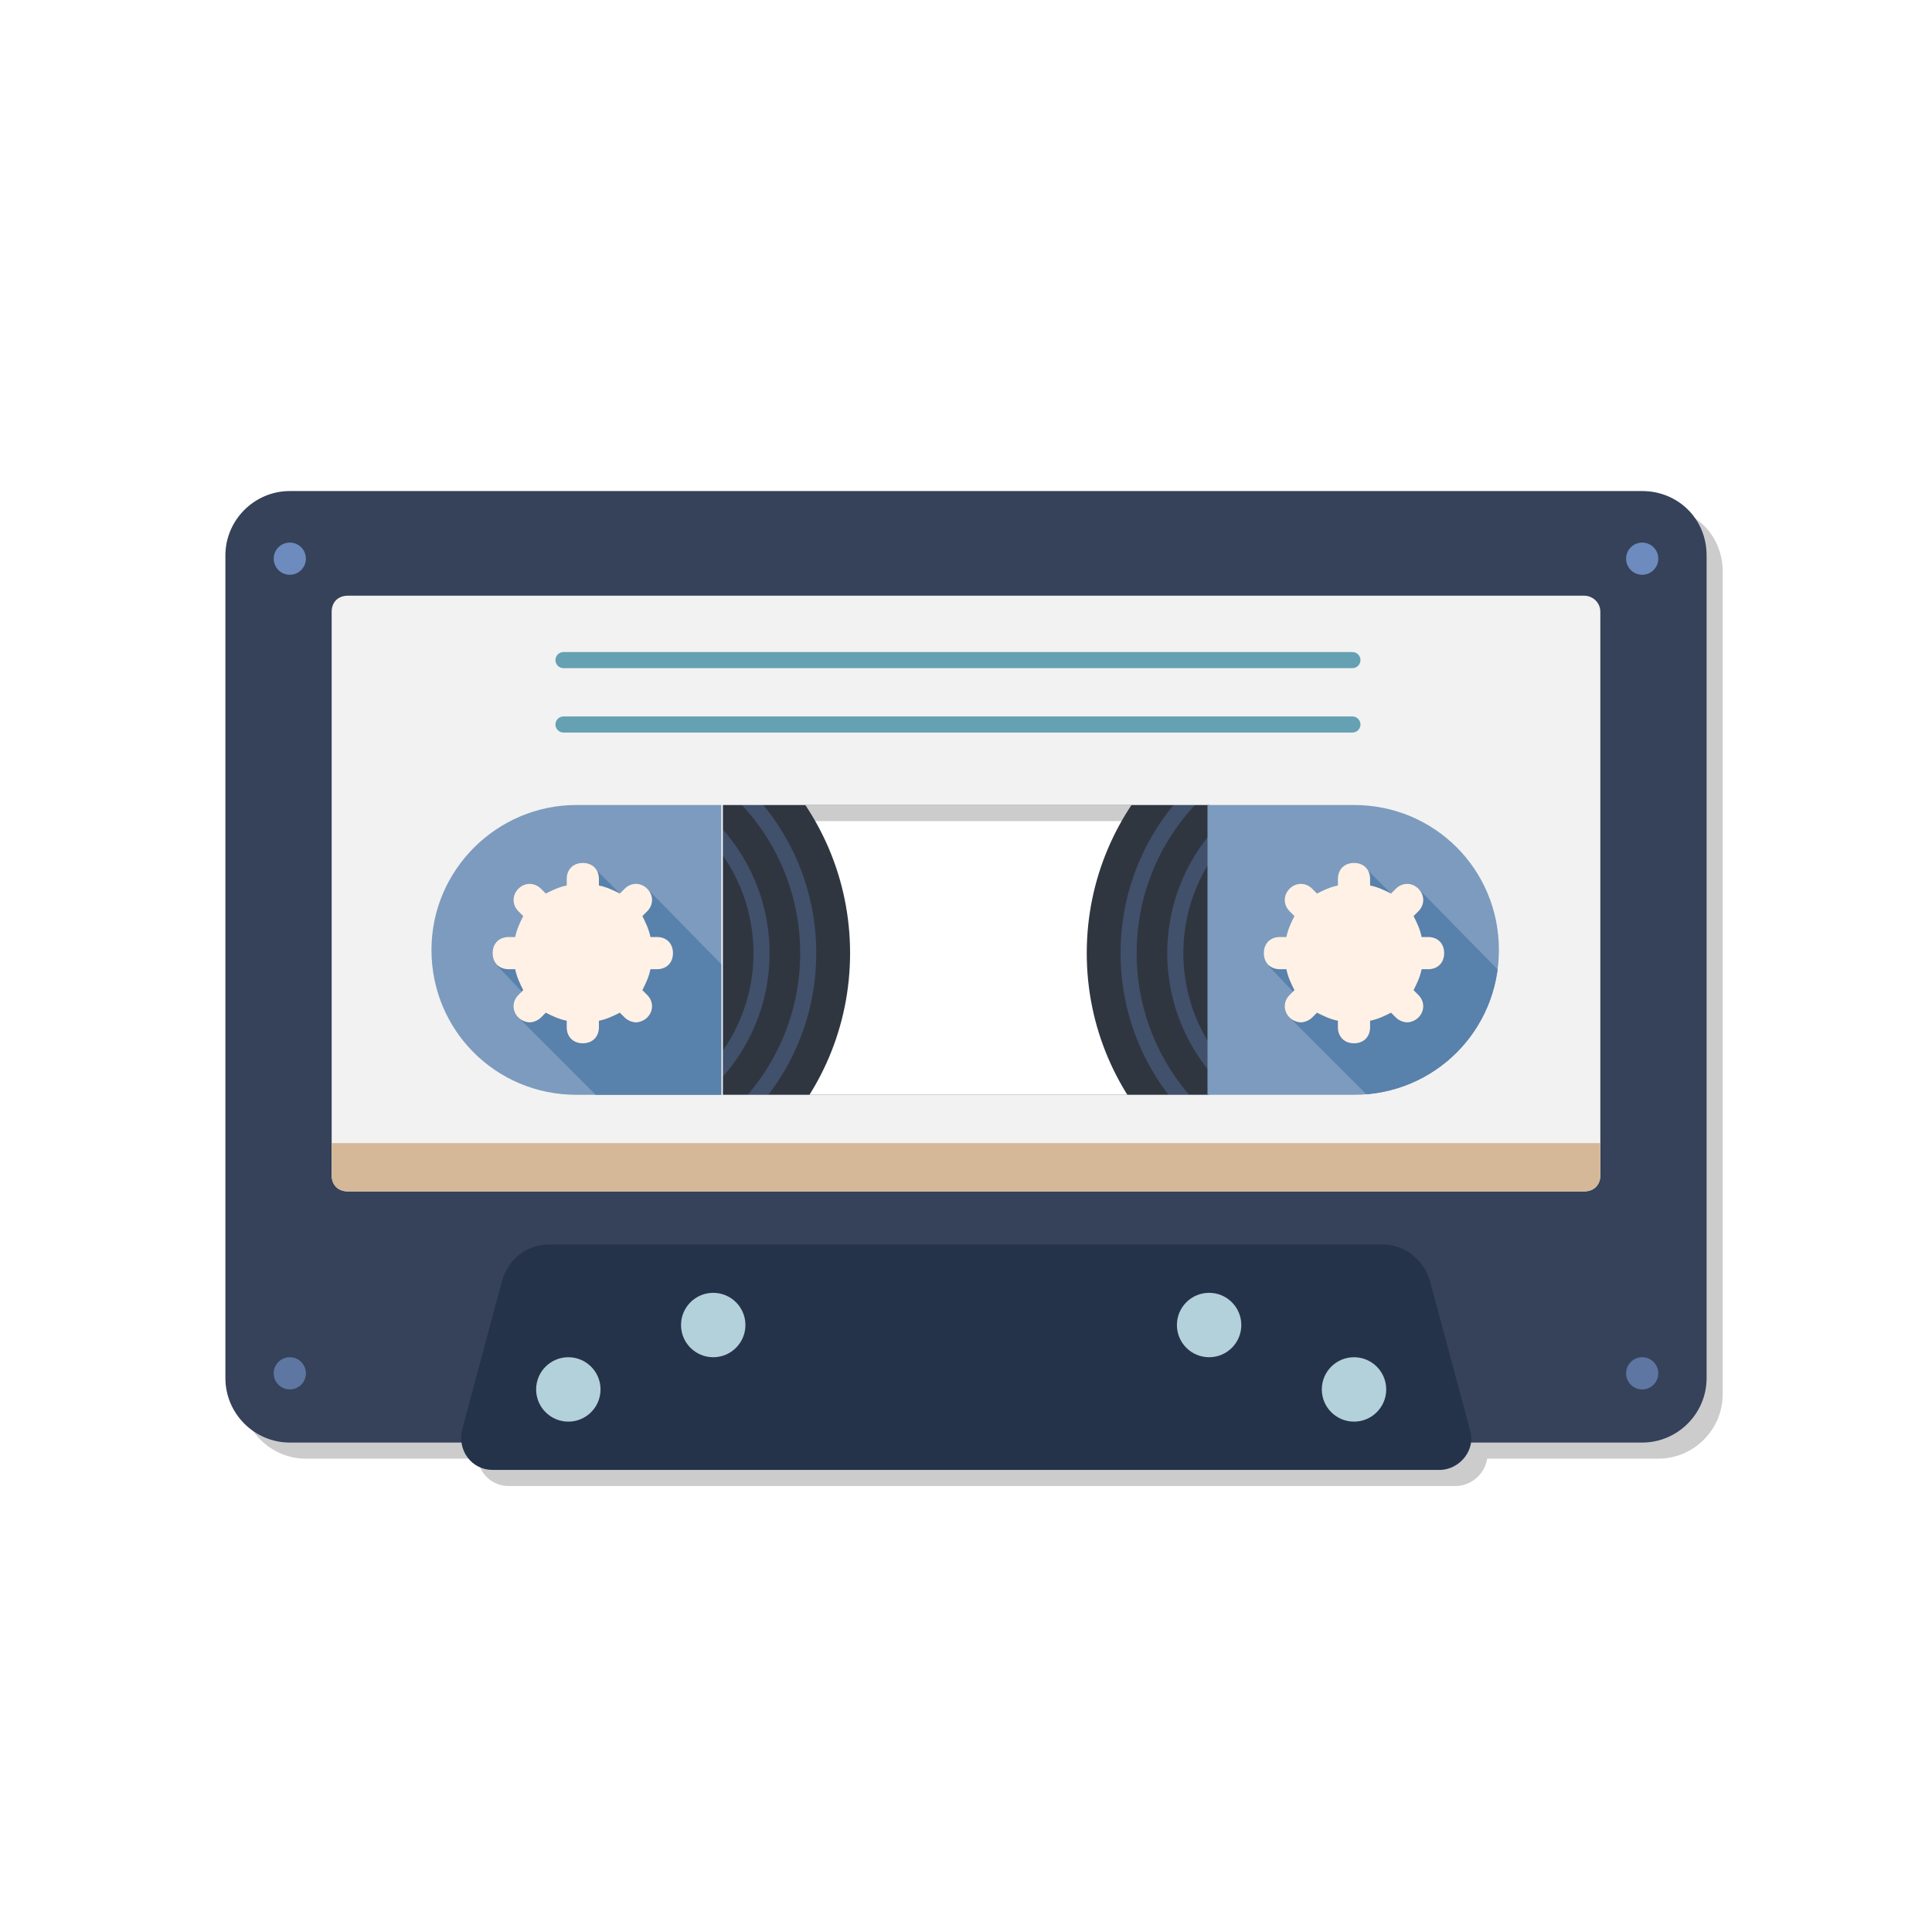 <?xml version="1.0" encoding="utf-8"?>
<!-- Generator: Adobe Illustrator 22.1.0, SVG Export Plug-In . SVG Version: 6.00 Build 0)  -->
<svg version="1.1" xmlns="http://www.w3.org/2000/svg" xmlns:xlink="http://www.w3.org/1999/xlink" x="0px" y="0px"
	 viewBox="0 0 120 120" style="enable-background:new 0 0 120 120;" xml:space="preserve">
<style type="text/css">
	.st0{fill:#CCCCCC;}
	.st1{fill:#303640;}
	.st2{fill:none;stroke:#41506B;stroke-miterlimit:10;}
	.st3{fill:none;stroke:#6B6B6B;stroke-miterlimit:10;}
	.st4{fill:#354259;}
	.st5{fill:#25334A;}
	.st6{fill:#B3D1DA;}
	.st7{fill:#F2F2F2;}
	.st8{fill:#7C9BBE;}
	.st9{fill:#D4B898;}
	.st10{fill:none;stroke:#65A1B3;stroke-linecap:round;stroke-linejoin:round;stroke-miterlimit:10;}
	.st11{clip-path:url(#SVGID_4_);fill:#5881AC;}
	.st12{fill:#FFF1E5;}
	.st13{fill:#6D8BBE;}
	.st14{fill:#5D77A2;}
	.st15{clip-path:url(#SVGID_6_);fill:#5881AC;}
</style>
<g id="Ebene_2">
</g>
<g id="Ebene_1">
	<g>
		<path class="st0" d="M103,31.5H19c-2.2,0-4,1.8-4,4v51.1c0,2.2,1.8,4,4,4h84c2.2,0,4-1.8,4-4V35.5C107,33.2,105.2,31.5,103,31.5z
			 M76.1,69H45.9V51h30.2L76.1,69L76.1,69z"/>
		<path class="st0" d="M86.9,78.3H35.1c-1.4,0-2.5,0.9-2.9,2.2l-2.5,9.3c-0.3,1.3,0.6,2.5,1.9,2.5h58.8c1.3,0,2.3-1.3,1.9-2.5
			l-2.5-9.3C89.4,79.2,88.2,78.3,86.9,78.3z"/>
		<g id="Layer_2_1_">
			<g>
				<g>
					<g>
						<defs>
							<circle id="SVGID_1_" cx="60" cy="60" r="64"/>
						</defs>
						<clipPath id="SVGID_2_">
							<use xlink:href="#SVGID_1_"  style="overflow:visible;"/>
						</clipPath>
					</g>
				</g>
				<g>
					<g>
						<circle class="st1" cx="84.1" cy="59.2" r="16.6"/>
						<g>
							<circle class="st2" cx="84.1" cy="59.2" r="14"/>
							<circle class="st2" cx="84.1" cy="59.2" r="11.1"/>
							<circle class="st3" cx="84.1" cy="59.2" r="8.1"/>
							<circle class="st3" cx="84.1" cy="59.2" r="5.1"/>
							<circle class="st3" cx="84.1" cy="59.2" r="2.1"/>
						</g>
					</g>
					<g>
						<circle class="st1" cx="36.2" cy="59.2" r="16.6"/>
						<g>
							<circle class="st2" cx="36.2" cy="59.2" r="14"/>
							<circle class="st2" cx="36.2" cy="59.2" r="11.1"/>
							<circle class="st3" cx="36.2" cy="59.2" r="8.1"/>
							<circle class="st3" cx="36.2" cy="59.2" r="5.1"/>
							<circle class="st3" cx="36.2" cy="59.2" r="2.1"/>
						</g>
					</g>
				</g>
				<path class="st4" d="M102,30.5H18c-2.2,0-4,1.8-4,4v51.1c0,2.2,1.8,4,4,4h84c2.2,0,4-1.8,4-4V34.5C106,32.2,104.2,30.5,102,30.5
					z M75.1,68H44.9V50h30.2L75.1,68L75.1,68z"/>
				<path class="st5" d="M85.9,77.3H34.1c-1.4,0-2.5,0.9-2.9,2.2l-2.5,9.3c-0.3,1.3,0.6,2.5,1.9,2.5h58.8c1.3,0,2.3-1.3,1.9-2.5
					l-2.5-9.3C88.4,78.2,87.2,77.3,85.9,77.3z"/>
				<g>
					<circle class="st6" cx="84.1" cy="86.3" r="2"/>
					<circle class="st6" cx="75.1" cy="82.3" r="2"/>
				</g>
				<g>
					<circle class="st6" cx="35.3" cy="86.3" r="2"/>
					<circle class="st6" cx="44.3" cy="82.3" r="2"/>
				</g>
				<path class="st7" d="M98.4,37H21.6c-0.6,0-1,0.4-1,1v35c0,0.6,0.4,1,1,1h76.8c0.6,0,1-0.4,1-1V38C99.4,37.4,98.9,37,98.4,37z
					 M75.1,68H44.9V50h30.2L75.1,68L75.1,68z"/>
				<path class="st8" d="M26.8,59c0,5,4,9,9,9h9V50h-9C30.9,50,26.8,54,26.8,59z M84.1,50h-9.1V68h9.1c5,0,9-4,9-9S89.1,50,84.1,50z
					"/>
				<path class="st9" d="M99.4,71V73c0,0.6-0.4,1-1,1H21.6c-0.6,0-1-0.4-1-1V71H99.4z"/>
				<line class="st10" x1="35" y1="45" x2="84" y2="45"/>
				<line class="st10" x1="35" y1="41" x2="84" y2="41"/>
				<g>
					<g>
						<defs>
							<path id="SVGID_3_" d="M26.8,59c0,5,4,9,9,9h9V50h-9C30.9,50,26.8,54,26.8,59z"/>
						</defs>
						<clipPath id="SVGID_4_">
							<use xlink:href="#SVGID_3_"  style="overflow:visible;"/>
						</clipPath>
						<polygon class="st11" points="30.9,60 32.9,62.1 32.2,63.2 37.5,68.5 45.3,68.5 45.3,60.4 40.2,55.2 38.7,55.7 37,54 						
							"/>
					</g>
				</g>
				<path class="st12" d="M40.8,58.2h-0.4c-0.1-0.5-0.3-0.9-0.5-1.3l0.3-0.3c0.4-0.4,0.4-1,0-1.4s-1-0.4-1.4,0l-0.3,0.3
					c-0.4-0.2-0.8-0.4-1.3-0.5v-0.4c0-0.6-0.4-1-1-1s-1,0.4-1,1V55c-0.5,0.1-0.9,0.3-1.3,0.5l-0.3-0.3c-0.4-0.4-1-0.4-1.4,0
					s-0.4,1,0,1.4l0.3,0.3c-0.2,0.4-0.4,0.8-0.5,1.3h-0.4c-0.6,0-1,0.4-1,1s0.4,1,1,1h0.4c0.1,0.5,0.3,0.9,0.5,1.3l-0.3,0.3
					c-0.4,0.4-0.4,1,0,1.4c0.2,0.2,0.5,0.3,0.7,0.3s0.5-0.1,0.7-0.3l0.3-0.3c0.4,0.2,0.8,0.4,1.3,0.5v0.4c0,0.6,0.4,1,1,1s1-0.4,1-1
					v-0.4c0.5-0.1,0.9-0.3,1.3-0.5l0.3,0.3c0.2,0.2,0.5,0.3,0.7,0.3s0.5-0.1,0.7-0.3c0.4-0.4,0.4-1,0-1.4l-0.3-0.3
					c0.2-0.4,0.4-0.8,0.5-1.3h0.4c0.6,0,1-0.4,1-1S41.4,58.2,40.8,58.2z"/>
				<g>
					<g>
						<circle class="st13" cx="102" cy="34.7" r="1"/>
					</g>
					<g>
						<circle class="st13" cx="18" cy="34.7" r="1"/>
					</g>
				</g>
				<g>
					<g>
						<circle class="st14" cx="102" cy="85.3" r="1"/>
					</g>
					<g>
						<circle class="st14" cx="18" cy="85.3" r="1"/>
					</g>
				</g>
				<g>
					<g>
						<defs>
							<path id="SVGID_5_" d="M84.1,50h-9.1V68h9.1c5,0,9-4,9-9S89.1,50,84.1,50z"/>
						</defs>
						<clipPath id="SVGID_6_">
							<use xlink:href="#SVGID_5_"  style="overflow:visible;"/>
						</clipPath>
						<polygon class="st15" points="78.8,60 80.8,62.1 80.1,63.2 85.4,68.5 93.2,68.5 93.2,60.4 88.1,55.2 86.6,55.7 84.9,54 						
							"/>
					</g>
				</g>
				<path class="st12" d="M88.7,58.2h-0.4c-0.1-0.5-0.3-0.9-0.5-1.3l0.3-0.3c0.4-0.4,0.4-1,0-1.4s-1-0.4-1.4,0l-0.3,0.3
					c-0.4-0.2-0.8-0.4-1.3-0.5v-0.4c0-0.6-0.4-1-1-1s-1,0.4-1,1V55c-0.5,0.1-0.9,0.3-1.3,0.5l-0.3-0.3c-0.4-0.4-1-0.4-1.4,0
					s-0.4,1,0,1.4l0.3,0.3c-0.2,0.4-0.4,0.8-0.5,1.3h-0.4c-0.6,0-1,0.4-1,1s0.4,1,1,1h0.4c0.1,0.5,0.3,0.9,0.5,1.3l-0.3,0.3
					c-0.4,0.4-0.4,1,0,1.4c0.2,0.2,0.5,0.3,0.7,0.3s0.5-0.1,0.7-0.3l0.3-0.3c0.4,0.2,0.8,0.4,1.3,0.5v0.4c0,0.6,0.4,1,1,1s1-0.4,1-1
					v-0.4c0.5-0.1,0.9-0.3,1.3-0.5l0.3,0.3c0.2,0.2,0.5,0.3,0.7,0.3s0.5-0.1,0.7-0.3c0.4-0.4,0.4-1,0-1.4l-0.3-0.3
					c0.2-0.4,0.4-0.8,0.5-1.3h0.4c0.6,0,1-0.4,1-1S89.3,58.2,88.7,58.2z"/>
			</g>
		</g>
	</g>
</g>
</svg>
